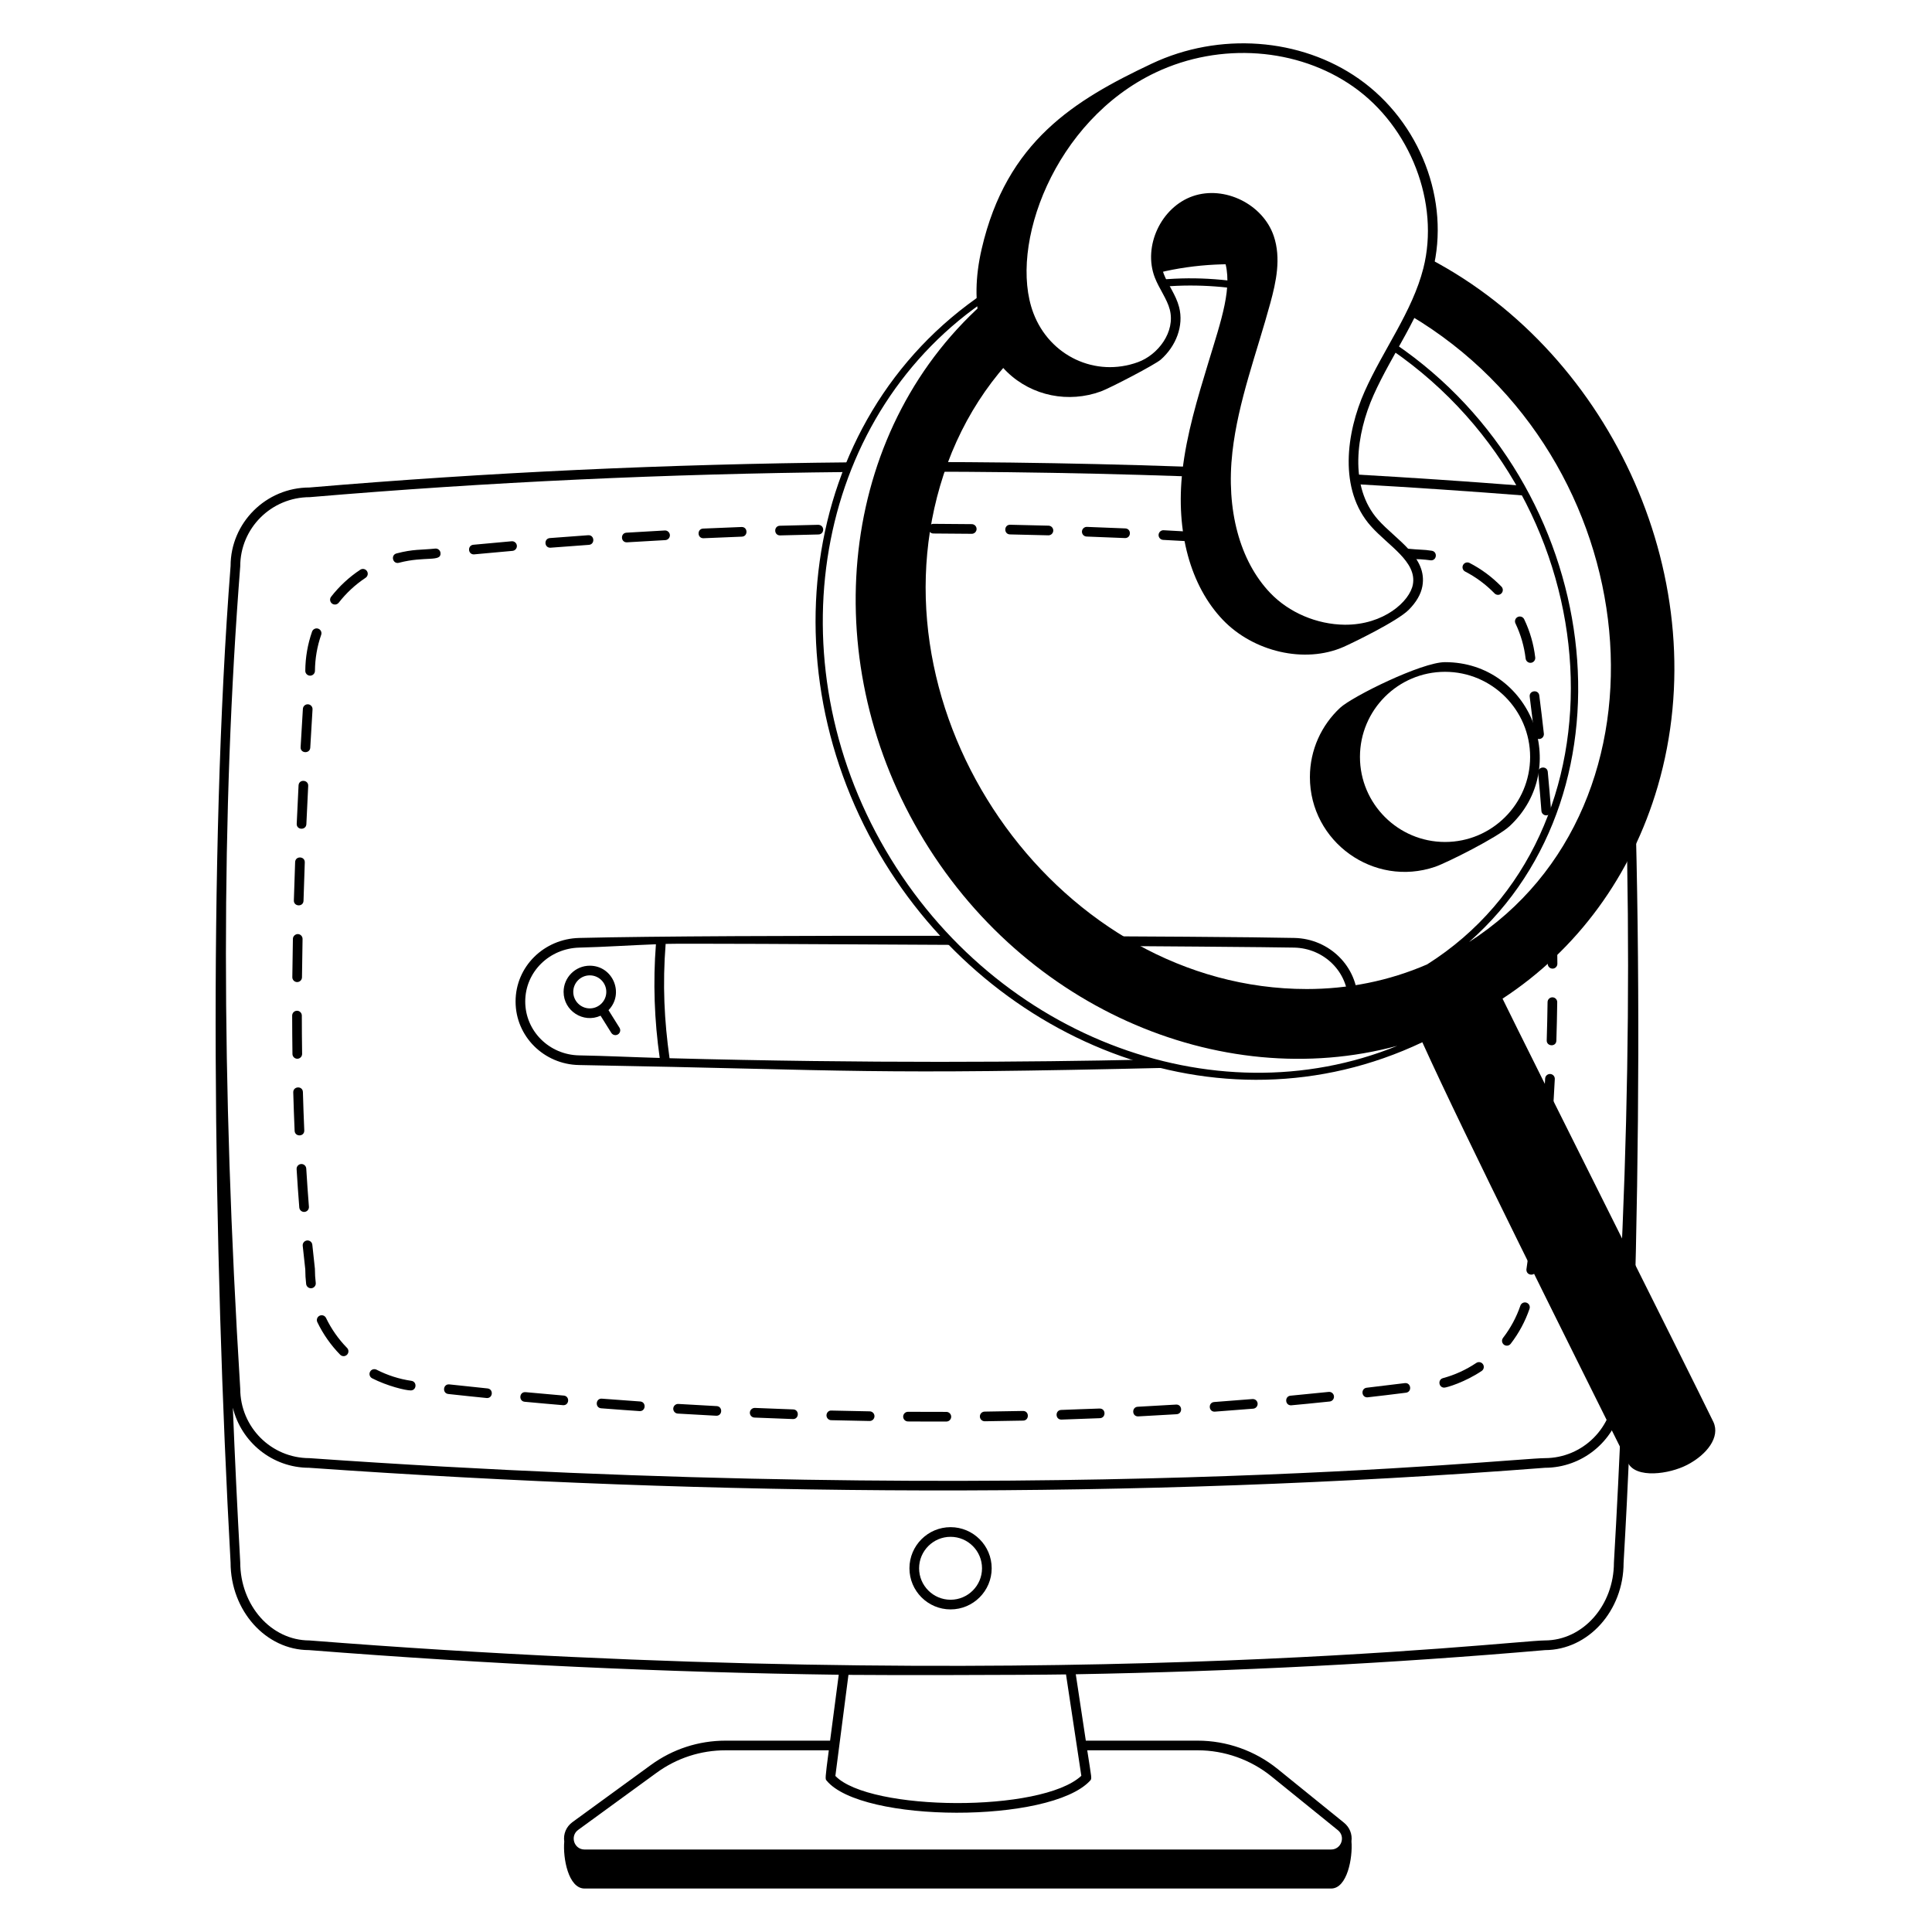 <svg xmlns="http://www.w3.org/2000/svg" fill="none" viewBox="0 0 400 400" id="Emptystate-No-Search-Results-Found--Streamline-Milano.svg" height="400" width="400"><desc>Emptystate No Search Results Found Streamline Illustration: https://streamlinehq.com</desc><g id="emptystate-no-search-results-found--interface-emptystate-no-search-results-found"><g id="computer"><path id="vector" fill="#000000" d="M336.146 117.256c0 -6.748 -4.114 -12.55 -9.934 -15.032 0.464 0.99 0.91 1.982 1.334 2.98 3.966 2.556 6.6 7.024 6.602 12.126 3.904 53.072 3.904 110.326 -0.002 170.24 0 7.898 -6.424 14.322 -14.322 14.322 -6.676 0 -105.028 10.584 -255.764 0 -7.898 0 -14.322 -6.424 -14.324 -14.384 -3.95 -63.85 -3.95 -119.514 0 -170.252 0 -7.896 6.424 -14.322 14.408 -14.326 36.874 -3.136 73.976 -4.836 111.084 -5.2 0.258 -0.672 0.526 -1.342 0.802 -2.008 -37.842 0.35 -75.238 2.086 -111.97 5.21 -9 0 -16.322 7.322 -16.32 16.246 -4.658 59.75 -3.562 141.97 -0.002 206.318 0 10 7.32 18.138 16.24 18.138 37.132 2.916 73.75 4.618 109.674 5.104l-1.79 13.644h-21.626c-5.602 0 -10.956 1.744 -15.484 5.042l-16.222 11.818c-1.308 0.954 -1.936 2.474 -1.708 4.02 -0.308 3.42 0.842 9.738 4.21 9.738h154.558c3.358 0 4.502 -6.414 4.214 -9.776 0.198 -1.45 -0.362 -2.894 -1.542 -3.85l-13.754 -11.134c-4.666 -3.778 -10.542 -5.858 -16.546 -5.858h-23.156l-2.078 -13.744c33.106 -0.594 65.538 -2.26 97.144 -5 8.98 -0.028 16.278 -8.154 16.276 -18.084 3.764 -64.558 4.35 -147.234 0 -206.298h-0.002ZM247.958 362.38c5.546 0 10.976 1.922 15.288 5.414l13.754 11.134c1.646 1.334 0.704 3.994 -1.414 3.994H121.03c-2.176 0 -3.082 -2.782 -1.324 -4.064l16.222 -11.818c4.184 -3.048 9.13 -4.66 14.306 -4.66h21.362c-0.792 6.01 -0.744 5.924 -0.464 6.266 7.24 8.814 46.272 8.928 54.542 0.046 0.452 -0.488 0.328 -0.354 -0.572 -6.312h22.856Zm-24.08 5.282c-8.24 7.674 -43.846 7.366 -50.924 0.026l2.708 -20.924c6.49 0.08 36.54 0.048 45.042 -0.094l3.174 20.992Zm110.268 -44.166c0 8.9 -6.424 16.14 -14.322 16.14 -6.68 0 -105.02 11.84 -255.764 0 -7.898 0 -14.322 -7.24 -14.324 -16.196 -0.602 -10.868 -1.11 -21.522 -1.528 -31.978 1.748 7.126 8.18 12.428 15.778 12.426 84.312 5.924 170.936 6.582 255.878 0.002 7.728 -0.018 14.21 -5.434 15.868 -12.628 -0.428 10.662 -0.956 21.41 -1.586 32.234Z" stroke-width="1"></path><path id="vector_2" fill="#000000" d="M253.886 96.938c-23.868 -0.958 -47.62 -1.38 -71.202 -1.264 -0.234 0.666 -0.458 1.334 -0.676 2.004 23.966 -0.128 47.928 0.3 71.826 1.258 0.004 -0.666 0.022 -1.334 0.054 -2l-0.002 0.002Z" stroke-width="1"></path><path id="vector_3" fill="#000000" d="M280.658 100.238c11.776 0.668 23.532 1.464 35.258 2.384 -0.24 -0.448 -1.01 -1.844 -1.15 -2.092 -11.492 -0.894 -22.966 -1.664 -34.42 -2.312 0.074 0.682 0.176 1.356 0.312 2.02Z" stroke-width="1"></path><path id="vector_4" fill="#000000" d="M196.804 333.21c-4.694 0 -8.514 -3.82 -8.514 -8.514 0 -4.694 3.82 -8.514 8.514 -8.514 4.694 0 8.514 3.82 8.514 8.514 0 4.694 -3.82 8.514 -8.514 8.514Zm0 -15.028c-3.592 0 -6.514 2.922 -6.514 6.514s2.922 6.514 6.514 6.514 6.514 -2.922 6.514 -6.514 -2.922 -6.514 -6.514 -6.514Z" stroke-width="1"></path></g><g id="screen"><path id="vector_5" fill="#000000" d="M85.174 285.886c-2.516 -0.366 -4.944 -1.142 -7.216 -2.306 -0.494 -0.25 -1.094 -0.056 -1.346 0.434s-0.058 1.094 0.434 1.346c3.098 1.586 6.882 2.514 7.986 2.514 1.23 0 1.364 -1.81 0.142 -1.988Z" stroke-width="1"></path><path id="vector_6" fill="#000000" d="M63.958 249.838c-0.208 -2.606 -0.39 -5.238 -0.552 -7.9 -0.034 -0.552 -0.514 -0.976 -1.058 -0.938 -0.55 0.034 -0.97 0.506 -0.938 1.058 0.162 2.674 0.346 5.32 0.554 7.938 0.042 0.524 0.48 0.92 0.996 0.92 0.588 0 1.044 -0.498 0.998 -1.078Z" stroke-width="1"></path><path id="vector_7" fill="#000000" d="M74.586 117.958c-2.302 1.528 -4.334 3.41 -6.034 5.59 -0.516 0.664 -0.032 1.616 0.788 1.616 0.298 0 0.592 -0.132 0.79 -0.384 1.568 -2.012 3.438 -3.746 5.562 -5.156 0.46 -0.306 0.586 -0.926 0.28 -1.386 -0.304 -0.46 -0.926 -0.588 -1.386 -0.28Z" stroke-width="1"></path><path id="vector_8" fill="#000000" d="M67.502 272.872c-0.238 -0.496 -0.832 -0.706 -1.334 -0.466 -0.498 0.24 -0.706 0.838 -0.466 1.336 1.196 2.484 2.786 4.75 4.724 6.734 0.196 0.2 0.456 0.302 0.716 0.302 0.878 0 1.336 -1.066 0.716 -1.7 -1.786 -1.828 -3.252 -3.916 -4.356 -6.206Z" stroke-width="1"></path><path id="vector_9" fill="#000000" d="M65.2 262.704c-0.188 -1.65 -0.368 -3.31 -0.536 -4.982 -0.054 -0.55 -0.536 -0.948 -1.096 -0.896 -0.548 0.056 -0.95 0.546 -0.894 1.094 0.17 1.682 0.348 3.352 0.532 4.896 0 1.014 0.06 2.032 0.18 3.026 0.062 0.506 0.494 0.878 0.992 0.878 0.6 0 1.066 -0.524 0.994 -1.12 -0.112 -0.914 -0.166 -1.852 -0.174 -2.898l0.002 0.002Z" stroke-width="1"></path><path id="vector_10" fill="#000000" d="M148.368 291.118c-2.638 -0.136 -5.278 -0.286 -7.918 -0.446 -0.544 -0.034 -1.024 0.386 -1.058 0.938 -0.034 0.55 0.386 1.026 0.938 1.058 2.648 0.16 7.99 0.448 7.99 0.448 1.29 0 1.338 -1.932 0.05 -2l-0.002 0.002Z" stroke-width="1"></path><path id="vector_11" fill="#000000" d="M132.536 290.16c-2.636 -0.182 -5.272 -0.376 -7.912 -0.58 -1.326 -0.106 -1.472 1.892 -0.154 1.994 1.606 0.124 7.746 0.584 7.998 0.584 1.278 0 1.344 -1.91 0.068 -1.998Z" stroke-width="1"></path><path id="vector_12" fill="#000000" d="M121.776 110.812c-2.644 0.186 -5.286 0.382 -7.926 0.59 -1.27 0.1 -1.196 1.998 0.078 1.998 0.026 0 5.352 -0.408 7.99 -0.594 1.312 -0.092 1.186 -2.082 -0.142 -1.994Z" stroke-width="1"></path><path id="vector_13" fill="#000000" d="M137.642 109.828c-2.646 0.14 -5.292 0.294 -7.936 0.458 -1.28 0.08 -1.222 1.998 0.06 1.998 0.02 0 5.342 -0.318 7.982 -0.46 0.552 -0.03 0.974 -0.5 0.946 -1.052 -0.03 -0.552 -0.526 -0.978 -1.052 -0.944Z" stroke-width="1"></path><path id="vector_14" fill="#000000" d="M105.928 112.062c-2.64 0.23 -5.278 0.472 -7.916 0.724 -1.256 0.12 -1.168 1.996 0.094 1.996 0.2 0 1.814 -0.188 7.996 -0.728 0.55 -0.048 0.958 -0.534 0.91 -1.084 -0.048 -0.55 -0.548 -0.964 -1.084 -0.908Z" stroke-width="1"></path><path id="vector_15" fill="#000000" d="M100.926 287.458c-2.626 -0.268 -5.256 -0.544 -7.886 -0.834 -1.322 -0.14 -1.528 1.846 -0.218 1.988 1.134 0.124 7.782 0.84 8.006 0.84 1.26 0 1.35 -1.868 0.098 -1.994Z" stroke-width="1"></path><path id="vector_16" fill="#000000" d="M116.72 288.938c-2.63 -0.224 -5.264 -0.46 -7.898 -0.708 -1.332 -0.116 -1.494 1.87 -0.188 1.992 1.312 0.124 7.768 0.712 8.002 0.712 1.27 0 1.348 -1.888 0.084 -1.996Z" stroke-width="1"></path><path id="vector_17" fill="#000000" d="M90.102 113.578c-2.874 0.308 -4.536 0.086 -8.01 1.004 -1.266 0.334 -0.782 2.276 0.51 1.934 5.432 -1.434 8.804 -0.082 8.598 -2.046 -0.056 -0.548 -0.55 -0.95 -1.098 -0.892Z" stroke-width="1"></path><path id="vector_18" fill="#000000" d="M316.708 144.248c0.336 2.624 0.65 5.248 0.942 7.868 0.056 0.512 0.49 0.89 0.994 0.89 0.596 0 1.06 -0.518 0.996 -1.11 -0.292 -2.632 -0.608 -5.266 -0.946 -7.9 -0.168 -1.322 -2.152 -1.054 -1.984 0.254l-0.002 -0.002Z" stroke-width="1"></path><path id="vector_19" fill="#000000" d="M318.46 159.998c0.248 2.632 0.472 5.264 0.674 7.894 0.04 0.524 0.478 0.922 0.996 0.922 0.584 0 1.042 -0.496 0.998 -1.078 -0.202 -2.64 -0.428 -5.284 -0.678 -7.928 -0.122 -1.32 -2.114 -1.13 -1.99 0.19Z" stroke-width="1"></path><path id="vector_20" fill="#000000" d="M315.866 136.348c0.06 0.508 0.492 0.884 0.992 0.884 0.598 0 1.064 -0.522 0.994 -1.118 -0.322 -2.748 -1.092 -5.408 -2.288 -7.906 -0.238 -0.498 -0.834 -0.708 -1.334 -0.47 -0.498 0.238 -0.708 0.836 -0.47 1.334 1.1 2.3 1.808 4.748 2.106 7.276Z" stroke-width="1"></path><path id="vector_21" fill="#000000" d="M62.996 234.028c-0.114 -2.614 -0.208 -5.252 -0.282 -7.918 -0.038 -1.348 -2.034 -1.252 -2 0.056 0.076 2.676 0.17 5.324 0.284 7.948 0.058 1.314 2.056 1.26 1.998 -0.086Z" stroke-width="1"></path><path id="vector_22" fill="#000000" d="M320.324 191.628c0.062 2.644 0.1 5.284 0.114 7.92 0.002 0.55 0.452 0.996 1.002 0.996 0.552 0 1 -0.454 0.998 -1.004 -0.014 -2.65 -0.052 -5.302 -0.114 -7.958 -0.032 -1.374 -2.03 -1.244 -2 0.046Z" stroke-width="1"></path><path id="vector_23" fill="#000000" d="M64.204 139.89c0.548 0 1 -0.444 1.004 -0.992 0.018 -2.554 0.452 -5.066 1.29 -7.466 0.182 -0.522 -0.094 -1.092 -0.616 -1.274 -0.514 -0.18 -1.09 0.094 -1.274 0.616 -0.91 2.608 -1.382 5.336 -1.4 8.112 -0.004 0.552 0.444 1.002 0.996 1.004Z" stroke-width="1"></path><path id="vector_24" fill="#000000" d="M61.558 219.204c0.552 -0.004 1 -0.462 0.992 -1.014 -0.038 -2.618 -0.056 -5.26 -0.06 -7.926 0 -0.55 -0.45 -0.998 -1 -0.998s-1 0.45 -1 1.002c0.004 2.674 0.024 5.324 0.06 7.952 0.008 0.546 0.462 0.988 1.008 0.984Z" stroke-width="1"></path><path id="vector_25" fill="#000000" d="M61.518 203.328c0.548 0.002 1 -0.44 1.004 -0.99 0.026 -2.62 0.066 -5.262 0.12 -7.928 0.01 -0.552 -0.428 -1.01 -0.98 -1.02 -0.502 -0.008 -1.008 0.428 -1.02 0.98 -0.054 2.672 -0.094 5.322 -0.12 7.948 -0.006 0.552 0.442 1.008 0.996 1.01Z" stroke-width="1"></path><path id="vector_26" fill="#000000" d="M63.43 170.636c0.118 -2.62 0.244 -5.26 0.38 -7.92 0.064 -1.306 -1.928 -1.448 -1.998 -0.102 -0.136 2.666 -0.262 5.31 -0.38 7.934 -0.06 1.34 1.94 1.378 1.998 0.088Z" stroke-width="1"></path><path id="vector_27" fill="#000000" d="M64.236 154.794c0.15 -2.62 0.306 -5.258 0.47 -7.918 0.034 -0.55 -0.386 -1.026 -0.936 -1.058 -0.542 -0.038 -1.026 0.384 -1.06 0.936 -0.164 2.664 -0.322 5.304 -0.47 7.928 -0.078 1.34 1.922 1.402 1.996 0.112Z" stroke-width="1"></path><path id="vector_28" fill="#000000" d="M62.84 186.484c0.076 -2.62 0.164 -5.262 0.262 -7.924 0.05 -1.324 -1.952 -1.398 -1.998 -0.074 -0.098 2.668 -0.188 5.316 -0.264 7.942 -0.036 1.3 1.96 1.39 2 0.056Z" stroke-width="1"></path><path id="vector_29" fill="#000000" d="M290.84 286.36c-2.622 0.332 -5.246 0.65 -7.872 0.954 -1.242 0.142 -1.136 1.994 0.114 1.994 0.268 0 7.238 -0.864 8.008 -0.962 1.306 -0.166 1.068 -2.148 -0.252 -1.984l0.002 -0.002Z" stroke-width="1"></path><path id="vector_30" fill="#000000" d="M310.862 121.46c-1.93 -1.99 -4.152 -3.64 -6.604 -4.906 -0.492 -0.254 -1.094 -0.06 -1.348 0.43s-0.06 1.094 0.43 1.348c2.26 1.166 4.306 2.688 6.086 4.522 0.196 0.202 0.458 0.302 0.718 0.302 0.876 0 1.334 -1.06 0.718 -1.696Z" stroke-width="1"></path><path id="vector_31" fill="#000000" d="M259.298 289.658c-2.632 0.218 -5.266 0.424 -7.906 0.614 -1.276 0.092 -1.202 1.998 0.072 1.998 0.024 0 5.36 -0.398 8 -0.618 0.55 -0.046 0.958 -0.53 0.914 -1.08 -0.046 -0.548 -0.524 -0.962 -1.08 -0.914Z" stroke-width="1"></path><path id="vector_32" fill="#000000" d="M275.086 288.18c-2.628 0.274 -5.258 0.536 -7.892 0.782 -1.258 0.118 -1.17 1.996 0.092 1.996 0.27 0 6.572 -0.638 8.006 -0.79 0.55 -0.056 0.948 -0.548 0.89 -1.098 -0.058 -0.55 -0.546 -0.948 -1.096 -0.89Z" stroke-width="1"></path><path id="vector_33" fill="#000000" d="M305.648 282.182c-2.124 1.424 -4.442 2.484 -6.894 3.146 -1.122 0.302 -0.902 1.966 0.26 1.966 0.51 0 4.294 -1.132 7.75 -3.452 0.458 -0.308 0.58 -0.928 0.272 -1.388 -0.308 -0.458 -0.93 -0.582 -1.388 -0.272Z" stroke-width="1"></path><path id="vector_34" fill="#000000" d="M153.522 109.11c-2.648 0.098 -5.294 0.208 -7.942 0.326 -1.292 0.058 -1.25 2 0.044 2 0 0 5.33 -0.23 7.972 -0.328 1.316 -0.048 1.258 -2.048 -0.074 -1.998Z" stroke-width="1"></path><path id="vector_35" fill="#000000" d="M320.954 222.358c-0.552 -0.022 -1.022 0.396 -1.05 0.948 -0.132 2.638 -0.292 5.274 -0.474 7.908 -0.04 0.578 0.418 1.068 1 1.068 0.52 0 0.96 -0.404 0.998 -0.932 0.182 -2.644 0.34 -5.292 0.476 -7.944 0.028 -0.552 -0.398 -1.02 -0.95 -1.048Z" stroke-width="1"></path><path id="vector_36" fill="#000000" d="M319.89 238.202c-0.53 -0.042 -1.036 0.358 -1.084 0.908 -0.232 2.63 -0.492 5.258 -0.774 7.884 -0.064 0.59 0.398 1.108 0.996 1.108 0.504 0 0.938 -0.38 0.994 -0.892 0.286 -2.638 0.544 -5.28 0.778 -7.922 0.048 -0.55 -0.358 -1.036 -0.908 -1.084l-0.002 -0.002Z" stroke-width="1"></path><path id="vector_37" fill="#000000" d="M318.224 253.994c-0.53 -0.064 -1.048 0.318 -1.118 0.866 -0.332 2.606 -0.69 5.21 -1.082 7.994 0 1.394 1.99 1.364 1.99 0.108 0.384 -2.614 0.744 -5.23 1.078 -7.85 0.07 -0.546 -0.318 -1.048 -0.866 -1.118h-0.002Z" stroke-width="1"></path><path id="vector_38" fill="#000000" d="M316.048 269.704c-0.524 -0.18 -1.092 0.1 -1.27 0.622 -0.824 2.402 -2.034 4.646 -3.594 6.674 -0.51 0.664 -0.026 1.61 0.792 1.61 0.3 0 0.596 -0.132 0.792 -0.388 1.696 -2.2 3.008 -4.636 3.904 -7.246 0.178 -0.522 -0.1 -1.09 -0.622 -1.27l-0.002 -0.002Z" stroke-width="1"></path><path id="vector_39" fill="#000000" d="M321.414 206.484c-0.546 -0.002 -1 0.44 -1.006 0.988 -0.036 2.642 -0.094 5.282 -0.176 7.92 -0.042 1.292 1.958 1.402 1.998 0.062 0.084 -2.65 0.144 -5.302 0.178 -7.958 0.006 -0.552 -0.442 -1.008 -0.994 -1.012Z" stroke-width="1"></path><path id="vector_40" fill="#000000" d="M248.858 110.22c-2.648 -0.158 -5.292 -0.304 -7.936 -0.44 -0.542 -0.032 -1.022 0.396 -1.05 0.948 -0.028 0.552 0.396 1.022 0.948 1.05 5.838 0.3 7.776 0.44 7.982 0.44 1.284 0 1.338 -1.922 0.056 -1.998Z" stroke-width="1"></path><path id="vector_41" fill="#000000" d="m195.932 292.316 -7.94 -0.018c-0.548 0 -0.996 0.444 -1 0.994 -0.004 0.552 0.44 1.002 0.994 1.006 3.668 0.026 5.792 0.022 7.95 0.018 0.552 0 1 -0.45 0.998 -1.002 0 -0.55 -0.452 -0.998 -1.002 -0.998Z" stroke-width="1"></path><path id="vector_42" fill="#000000" d="M164.216 291.804c-2.64 -0.09 -5.282 -0.192 -7.924 -0.308 -0.528 -0.02 -1.018 0.404 -1.042 0.956 -0.024 0.552 0.404 1.02 0.956 1.042 2.65 0.116 7.978 0.308 7.978 0.308 1.3 0 1.334 -1.954 0.034 -2l-0.002 0.002Z" stroke-width="1"></path><path id="vector_43" fill="#000000" d="M201.204 108.518c-2.652 -0.032 -7.952 -0.062 -7.952 -0.062 -0.55 0 -0.998 0.446 -1 0.996 0 0.552 0.444 1.002 0.996 1.004 2.642 0.01 7.944 0.062 7.944 0.062 0.546 0 0.994 -0.44 1 -0.988 0.006 -0.552 -0.436 -1.004 -0.988 -1.012Z" stroke-width="1"></path><path id="vector_44" fill="#000000" d="M169.414 108.654c-2.652 0.054 -5.3 0.12 -7.946 0.196 -1.304 0.038 -1.278 2 0.028 2 0 0 5.314 -0.14 7.96 -0.194 1.262 -0.026 1.35 -1.942 -0.042 -2.002Z" stroke-width="1"></path><path id="vector_45" fill="#000000" d="M180.07 292.204c-2.64 -0.042 -5.284 -0.098 -7.928 -0.164 -0.556 -0.05 -1.012 0.422 -1.026 0.974 -0.014 0.552 0.422 1.01 0.974 1.024 2.652 0.068 7.962 0.166 7.962 0.166 0.544 0 0.992 -0.436 1 -0.984 0.008 -0.552 -0.432 -1.006 -0.984 -1.016h0.002Z" stroke-width="1"></path><path id="vector_46" fill="#000000" d="M211.79 292.124c-2.64 0.058 -5.284 0.102 -7.928 0.134 -0.552 0.006 -0.996 0.46 -0.988 1.012 0.006 0.548 0.454 0.988 1 0.988 0 0 5.314 -0.076 7.96 -0.134 1.312 -0.03 1.294 -2.022 -0.042 -2h-0.002Z" stroke-width="1"></path><path id="vector_47" fill="#000000" d="M232.984 109.402c-2.65 -0.116 -5.296 -0.22 -7.942 -0.314 -0.536 -0.026 -1.016 0.41 -1.036 0.962 -0.02 0.552 0.412 1.016 0.962 1.036 2.642 0.096 7.972 0.316 7.972 0.316 1.294 0 1.338 -1.944 0.044 -2Z" stroke-width="1"></path><path id="vector_48" fill="#000000" d="M243.48 290.804c-2.636 0.162 -5.276 0.312 -7.916 0.45 -1.288 0.066 -1.238 1.998 0.05 1.998 0 0 5.346 -0.288 7.99 -0.452 1.316 -0.082 1.204 -2.076 -0.124 -1.996Z" stroke-width="1"></path><path id="vector_49" fill="#000000" d="M227.64 291.622c-2.64 0.066 -5.28 0.206 -7.924 0.29 -1.302 0.042 -1.272 2 0.03 2 0 0 5.332 -0.18 7.978 -0.292 1.29 -0.054 1.276 -2.032 -0.084 -1.998Z" stroke-width="1"></path><path id="vector_50" fill="#000000" d="M217.096 108.834c-2.65 -0.074 -5.298 -0.136 -7.946 -0.19 -1.328 -0.026 -1.36 1.972 -0.04 2 2.642 0.052 7.958 0.19 7.958 0.19 0.54 0 0.984 -0.43 1 -0.972 0.014 -0.552 -0.42 -1.012 -0.972 -1.028Z" stroke-width="1"></path><path id="vector_51" fill="#000000" d="M296.426 114.027c-2.178 -0.324 -1.05 -0.044 -6.392 -0.548 2.522 2.564 1.326 2.142 2.682 2.276 2.082 0 3.324 0.262 3.564 0.262 1.23 0 1.364 -1.81 0.146 -1.99Z" stroke-width="1"></path></g><g id="interface"><path id="vector_52" fill="#000000" d="M210.442 195.709c27.662 0.182 53.538 0.39 57.522 0.482 6.148 0.142 11.154 5.005 11.154 11.157 0 6.008 -4.776 10.922 -10.73 11.146 2.298 0.01 4.594 -0.08 6.884 -0.268 3.522 -2.358 5.846 -6.328 5.846 -10.878 0 -7.252 -5.902 -12.989 -13.108 -13.155 -7.782 -0.18 -32.27 -0.354 -59.696 -0.422 0.7 0.66 1.412 1.304 2.128 1.938Z" stroke-width="1"></path><path id="vector_53" fill="#000000" d="M236.73 219.396c-22.876 0.49 -56.956 0.798 -98.108 -0.304 -1.096 -7.822 -1.468 -15.23 -0.808 -23.668 2.704 -0.1 30.41 0.026 59.62 0.204 -0.608 -0.616 -1.208 -1.244 -1.802 -1.878 -29.86 -0.036 -60.674 0.07 -75.734 0.444 -7.25 0.18 -13.154 5.902 -13.154 13.156 0 7.254 5.902 13.024 13.118 13.154 58.69 1.06 58.638 2.066 123.338 0.544 -2.17 -0.464 -4.33 -1.018 -6.47 -1.652Zm-116.832 -0.892c-6.15 -0.112 -11.154 -5.004 -11.154 -11.156 0 -6.152 5.006 -11.002 11.204 -11.156 5.26 -0.13 10.542 -0.49 15.854 -0.692 -0.61 7.834 -0.33 15.75 0.788 23.536 -5.578 -0.156 -11.142 -0.432 -16.692 -0.532Z" stroke-width="1"></path><path id="vector_54" fill="#000000" d="m128.26 212.784 -2.276 -3.642c3.324 -3.404 0.94 -9.204 -3.876 -9.204 -2.988 0 -5.42 2.432 -5.42 5.42 0 3.93 4.08 6.562 7.656 4.934l2.22 3.552c0.19 0.302 0.516 0.47 0.848 0.47 0.778 0 1.268 -0.86 0.848 -1.53Zm-9.572 -7.426c0 -1.886 1.534 -3.42 3.42 -3.42s3.42 1.534 3.42 3.42 -1.534 3.42 -3.42 3.42 -3.42 -1.534 -3.42 -3.42Z" stroke-width="1"></path></g><g id="magnifier"><path id="vector_55" fill="#000000" d="M240.362 57.9c0.224 0.488 0.472 0.964 0.73 1.438 6.842 -0.568 14.154 -0.05 21.34 1.626 0.11 -0.474 0.212 -0.942 0.308 -1.404 -7.396 -1.754 -14.948 -2.34 -22.378 -1.66Z" stroke-width="1"></path><path id="vector_56" fill="#000000" d="M242.04 45.412c-2.4 3.094 -3.406 7.33 -2.234 11.068 7.738 -1.878 15.7 -2.232 23.56 -1.216 0.34 -4.558 -0.66 -8.232 -4.148 -11.186 -5.574 -0.124 -11.31 0.302 -17.176 1.334h-0.002Z" stroke-width="1"></path><path id="vector_57" fill="#000000" d="M354.738 294.4c-4.98 -10.278 -38.586 -77.232 -43.654 -87.64 15.424 -10.073 26.724 -25.453 32.122 -43.917 12.296 -42.074 -9.304 -89.332 -47.084 -109.188 -0.746 4.09 -2.298 7.926 -4.154 11.646 49.444 29.33 56.346 101.418 12.168 129.75 35.838 -31.504 27.858 -94.54 -15.31 -123.884l-0.712 1.274c46.38 31.924 49.812 100.424 7.356 127.226 -7.96 3.451 -16.412 5.101 -24.932 5.101 -50.65 -0.004 -90.32 -54.833 -75.902 -104.173 3.72 -12.726 10.786 -23.624 20.344 -31.616 -2.064 -3.07 -3.476 -7.148 -3.434 -12.954 -43.12 22.452 -54.1 76.466 -30.562 118.844 22.388 40.303 71.118 61.019 113.494 40.917 8.984 19.828 30.248 62.258 42.572 87.068 1.638 3.298 8.504 2.39 12.288 0.416 4.03 -2.102 6.864 -5.718 5.4 -8.87ZM182.294 174.141c-22.07 -39.738 -12.986 -88.95 22.57 -112.478 -30.638 26.232 -35.916 72.212 -15.58 108.824 21.012 37.831 63.194 56.001 100.018 46.037 -38.156 15.554 -84.736 -2.29 -107.008 -42.383Z" stroke-width="1"></path></g><g id="question mark"><path id="vector_58" fill="#000000" d="M296.624 56.04c3.682 -14.47 -2.596 -30.802 -15.268 -39.712 -12.1 -8.512 -28.948 -9.744 -42.916 -3.142 -15.958 7.546 -30.028 16.038 -35.192 38.338 -5.51 23.792 11.358 34.384 24.688 29.512 1.924 -0.704 11.232 -5.562 12.386 -6.578 3.174 -2.798 4.798 -7.022 3.802 -10.866 -0.672 -2.596 -2.286 -4.566 -3.164 -6.838 -1.34 -3.464 -0.504 -7.582 1.772 -10.598 4.684 0.092 9.248 3.188 10.722 7.528 1.894 5.57 -0.56 12.436 -3.326 21.54 -2.194 7.218 -4.46 14.68 -5.326 22.332 -1.412 12.512 1.642 23.732 8.378 30.782 6.262 6.554 16.912 9.164 25.024 5.582 1.696 -0.75 11.106 -5.29 13.464 -7.666 1.572 -1.584 2.522 -3.228 2.822 -4.886 1.088 -6.034 -5.478 -9.624 -9.148 -13.734 -6.134 -6.868 -4.524 -17.828 -0.974 -25.792 3.856 -8.65 9.876 -16.442 12.256 -25.796v-0.006Zm-12.774 52.92c3.63 4.066 9.524 7.326 8.672 12.046 -0.622 3.456 -6 8.394 -14.102 8.336 -5.782 -0.054 -11.548 -2.514 -15.43 -6.576 -6.326 -6.62 -9.18 -17.254 -7.834 -29.174 1.182 -10.48 5.084 -20.658 7.866 -30.9 1.16 -4.268 2.262 -9.21 0.692 -13.836 -2.232 -6.57 -10.17 -10.512 -16.744 -8.248 -6.588 2.28 -10.378 10.392 -7.874 16.866 0.896 2.31 2.526 4.424 3.094 6.616 1.198 4.634 -2.432 9.37 -6.578 10.884 -8.786 3.214 -18.306 -1.256 -21.668 -10.172 -5.22 -13.842 4.284 -39.852 25.352 -49.808 13.33 -6.3 29.39 -5.132 40.912 2.97 11.818 8.31 17.908 24.118 14.48 37.584 -2.29 8.992 -8.3 16.846 -12.144 25.474 -3.806 8.538 -5.462 20.36 1.306 27.938Z" stroke-width="1"></path><path id="vector_59" fill="#000000" d="M299.18 137.092c-4.832 0 -19.224 7.124 -21.72 9.448 -3.848 3.582 -6.258 8.688 -6.258 14.35 0 13.396 13.222 22.888 25.906 18.578 2.362 -0.802 12.966 -6.104 15.47 -8.45 12.94 -12.12 4.33 -33.926 -13.398 -33.926Zm0 37.23c-9.712 0 -17.616 -7.902 -17.616 -17.614s7.902 -17.616 17.616 -17.616c9.714 0 17.616 7.902 17.616 17.616 0 9.714 -7.902 17.614 -17.616 17.614Z" stroke-width="1"></path></g></g></svg>